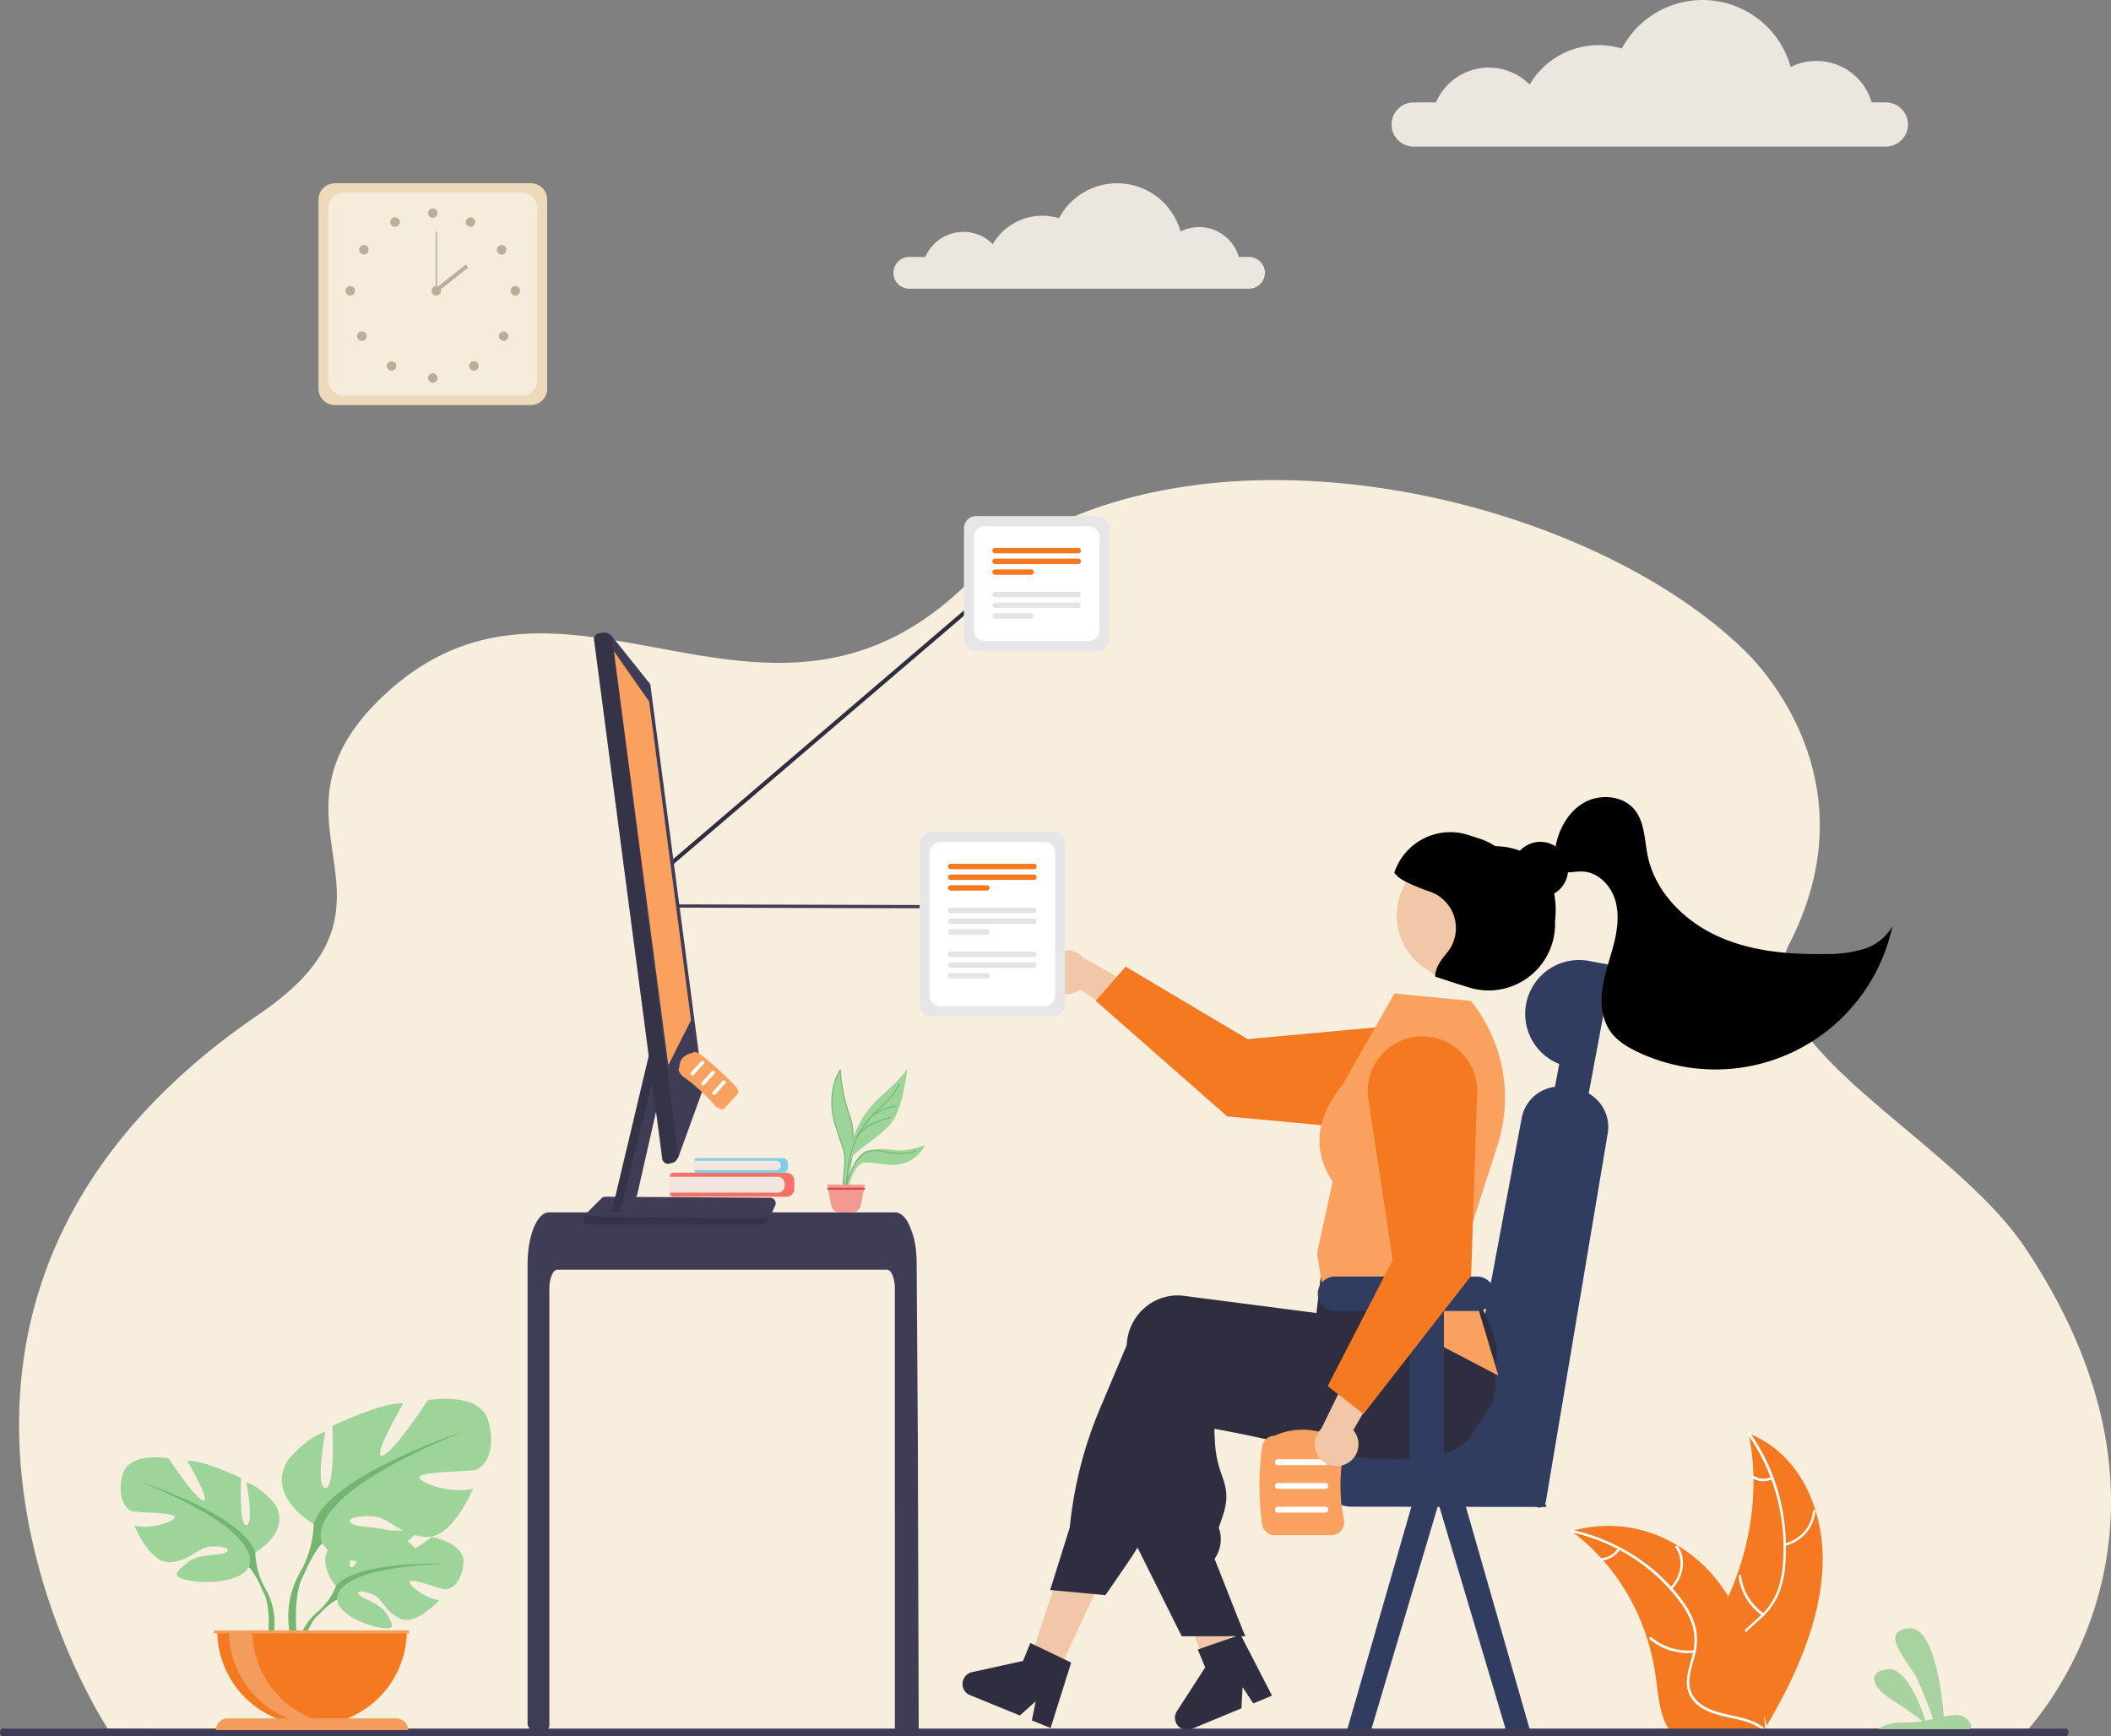 <svg xmlns="http://www.w3.org/2000/svg" xmlns:xlink="http://www.w3.org/1999/xlink" width="609.389" height="501.235" viewBox="0 0 609.389 501.235">
  <rect x="0" y="0" width="609.389" height="501.235" fill="#808080" stroke="none"/>
  <defs>
    <clipPath id="clip-path">
      <rect id="Rectangle_20" data-name="Rectangle 20" width="603.88" height="361.164" fill="none"/>
    </clipPath>
    <clipPath id="clip-path-2">
      <rect id="Rectangle_22" data-name="Rectangle 22" width="106.969" height="95.652" fill="none"/>
    </clipPath>
    <clipPath id="clip-path-3">
      <rect id="Rectangle_24" data-name="Rectangle 24" width="28.247" height="41.642" fill="none"/>
    </clipPath>
    <clipPath id="clip-path-4">
      <rect id="Rectangle_29" data-name="Rectangle 29" width="36.2" height="11.126" transform="translate(0 0)" fill="none"/>
    </clipPath>
    <clipPath id="clip-path-5">
      <rect id="Rectangle_23" data-name="Rectangle 23" width="27.98" height="29.141" transform="translate(0 0)" fill="none"/>
    </clipPath>
    <clipPath id="clip-path-6">
      <rect id="Rectangle_32" data-name="Rectangle 32" width="66.013" height="64.043" fill="none"/>
    </clipPath>
  </defs>
  <g id="Group_71" data-name="Group 71" transform="translate(-719.059 -94.876)">
    <g id="Group_14" data-name="Group 14" transform="translate(-74.591 161.793)">
      <g id="undraw_organizing_projects_re_9p1k" transform="translate(793.651 71.676)">
        <g id="Group_41" data-name="Group 41" transform="translate(5.509 0)">
          <g id="Group_40" data-name="Group 40" transform="translate(0 0)" clip-path="url(#clip-path)">
            <path id="Path_204" data-name="Path 204" d="M579.547,361.154c-35.572,0-553.753.118-554.053-.745l-.051-.109a.552.552,0,0,1-.051-.16c-.2-.432-79.84-121.634,43.973-206.007,48.444-33.014-3.031-54.807,35.492-91.559,44.272-42.234,92.588,4.487,141.818-14.664,8.7-3.381,17.426-8.822,26.164-17.172,20.383-19.46,48.436-28.321,76.774-30.3C404.622-3.39,466.527,18.124,498.473,49.57,504.9,55.9,534.151,88.665,511.1,133.7c-14.556,28.432,46.423,55.588,68.092,88.055,55.092,82.548.858,138.324.358,139.4" transform="translate(0 0.005)" fill="#f8eedd"/>
          </g>
        </g>
        <path id="Path_64" data-name="Path 64" d="M231.746,114.38l93.675-80.124h.148v1.176h.286l-93.344,79.841Z" transform="translate(-43.4 0.154)" fill="#2f2e41"/>
        <path id="Path_45" data-name="Path 45" d="M406.892,353.629v0a.538.538,0,0,1,.586-.468l88.169.235a.536.536,0,0,1,.582.47v0a.537.537,0,0,1-.586.468l-88.169-.235A.536.536,0,0,1,406.892,353.629Z" transform="translate(-217.309 -230.684)" fill="#3f3d56"/>
        <path id="Path_3" data-name="Path 3" d="M968.686,658.432c.545-16.252-6.892-32.4-21.36-37.939,3.447,16.61.521,35.3-8.1,51.7-3.356,6.389-7.713,13.237-6.517,19.754.744,4.055,3.626,7.2,7.085,9.19s7.49,2.983,11.471,3.954l.705.692C960.857,690.949,968.142,674.684,968.686,658.432Z" transform="translate(-442.546 -345.243)" fill="#f47920"/>
        <path id="Path_4" data-name="Path 4" d="M954.72,620.54a57.034,57.034,0,0,1,10.15,36.492,29.4,29.4,0,0,1-1.67,8.673,19.159,19.159,0,0,1-5.063,7.307c-2.068,1.928-4.376,3.69-6.006,6.025a10.376,10.376,0,0,0-1.714,7.938c.607,3.248,2.389,5.917,4.232,8.453,2.046,2.816,4.221,5.7,4.7,9.4.058.448.77.233.712-.214-.833-6.429-6.4-10.168-8.431-15.98a9.971,9.971,0,0,1,.695-8.66c1.509-2.463,3.887-4.282,6-6.218a20.563,20.563,0,0,0,5.194-7,27.588,27.588,0,0,0,1.992-8.623,59.2,59.2,0,0,0-1.539-19.052,55.343,55.343,0,0,0-8.691-19.073C955.026,619.658,954.471,620.192,954.72,620.54Z" transform="translate(-450.14 -344.986)" fill="#fff"/>
        <path id="Path_5" data-name="Path 5" d="M976.4,669.5a11.507,11.507,0,0,0,8.851-9.992c.036-.463-.681-.439-.717.024a10.652,10.652,0,0,1-8.25,9.28.349.349,0,1,0,.116.688Z" transform="translate(-461.179 -361.819)" fill="#fff"/>
        <path id="Path_6" data-name="Path 6" d="M960.653,703.016a15.474,15.474,0,0,1-6.54-10.859c-.059-.447-.771-.232-.712.214a16.089,16.089,0,0,0,6.83,11.282c.358.244.777-.4.421-.638Z" transform="translate(-451.497 -375.846)" fill="#fff"/>
        <path id="Path_7" data-name="Path 7" d="M965.713,642.151a5.232,5.232,0,0,1-5.081-.35c-.354-.248-.773.391-.421.638a5.856,5.856,0,0,0,5.617.4.435.435,0,0,0,.3-.451.312.312,0,0,0-.414-.237Z" transform="translate(-454.36 -354.35)" fill="#fff"/>
        <path id="Path_8" data-name="Path 8" d="M868.928,668.639c.215.162.431.324.646.493a58.115,58.115,0,0,1,7.976,7.34c.191.2.381.415.565.625a63,63,0,0,1,12.764,22.837,66.2,66.2,0,0,1,2.357,10.512c.7,4.968,1.05,10.465,3.332,14.558a10.392,10.392,0,0,0,.784,1.233l26.346.447c.065-.029.129-.053.194-.082l1.044.066c-.013-.189-.03-.385-.043-.574-.007-.11-.02-.22-.026-.33-.007-.073-.013-.147-.015-.214,0-.024,0-.049-.007-.067,0-.067-.01-.128-.013-.189q-.141-1.639-.306-3.279c0-.006,0-.006,0-.012a97.557,97.557,0,0,0-5.269-24.094c-.085-.227-.169-.46-.266-.687a58.938,58.938,0,0,0-4.746-9.687,50.7,50.7,0,0,0-3.352-4.805,41.835,41.835,0,0,0-11.274-9.908,38.134,38.134,0,0,0-29.878-4.415C869.465,668.483,869.2,668.558,868.928,668.639Z" transform="translate(-415.3 -365.212)" fill="#f47920"/>
        <path id="Path_9" data-name="Path 9" d="M868.749,669.846a53.2,53.2,0,0,1,31.176,19.87,23.1,23.1,0,0,1,3.8,7.2,15.592,15.592,0,0,1-.026,8.289c-.654,2.632-1.62,5.291-1.639,7.947a8.238,8.238,0,0,0,3.317,6.7c2.514,1.948,5.712,2.77,8.884,3.46,3.521.766,7.2,1.5,9.871,3.85.324.284.821-.3.5-.585-4.648-4.081-11.846-3.364-17.174-6.279-2.486-1.361-4.467-3.543-4.657-6.6-.166-2.674.828-5.416,1.513-8.079a16.9,16.9,0,0,0,.331-8.147,21.569,21.569,0,0,0-3.488-7.363A50.45,50.45,0,0,0,888.2,677.457a55.7,55.7,0,0,0-19.286-8.328c-.434-.1-.6.62-.167.717Z" transform="translate(-415.115 -366.08)" fill="#fff"/>
        <path id="Path_10" data-name="Path 10" d="M919.127,689.719c3.538-3.58,4.273-8.933,1.738-12.506-.25-.352-.869.1-.619.453,2.375,3.347,1.667,8.287-1.64,11.633C918.258,689.651,918.781,690.069,919.127,689.719Z" transform="translate(-436.539 -369.494)" fill="#fff"/>
        <path id="Path_11" data-name="Path 11" d="M921.24,727.079a16.428,16.428,0,0,1-12.386-3.775c-.325-.283-.823.3-.5.585a17.1,17.1,0,0,0,12.9,3.9c.464-.043.446-.754-.016-.711Z" transform="translate(-432.15 -389.267)" fill="#fff"/>
        <path id="Path_12" data-name="Path 12" d="M888.673,678.371a6.455,6.455,0,0,1-4.7,2.837c-.464.038-.445.748.016.711a7.234,7.234,0,0,0,5.206-3.127.362.362,0,0,0-.012-.5A.376.376,0,0,0,888.673,678.371Z" transform="translate(-421.601 -369.981)" fill="#fff"/>
        <path id="Path_13" data-name="Path 13" d="M807.716,634.872c.055-.062-.365-.115-1.143-.16V608.584H768.855v2.1H751.876a7.518,7.518,0,0,0-7.509,7.509V629a7.514,7.514,0,0,0,7.509,7.509l17.4.023,7.641.011h.525l7.647.012,21.356.029h1.84C808.556,636.284,807.458,635.175,807.716,634.872Z" transform="translate(-361.924 -340.14)" fill="#303c60"/>
        <path id="Path_14" data-name="Path 14" d="M838.168,565.361c-1.247,1.819-2.258,1.752-3.142.575a9.409,9.409,0,0,1-1.115-2.185c-2.688-6.892-4.446-22.7-9.515-17.175-1,1.092-2.017,2.175-3.037,3.246-1.9,1.994-3.877,4.159-5.839,6.071,0,.006.044-.207.038-.2-.968.947-.239-7.242-.622-9.546-.081-.5-.214-.72-.426-.521-.016-.224-.027-.447-.025-.673a9.371,9.371,0,0,1,.054-1.065c.032-.326.076-.654.138-.986l16.572-88.615a11.106,11.106,0,0,1,9.591-8.974,11.466,11.466,0,0,1,3.333.117l3.017.564a10.951,10.951,0,0,1,3.39,1.239h.006a11.1,11.1,0,0,1,5.459,11.689Z" transform="translate(-391.971 -270.144)" fill="#303c60"/>
        <path id="Path_15" data-name="Path 15" d="M435.174,589l-7.78-3.721,10.687-32.52,11.483,5.492Z" transform="translate(-130.489 -243.306)" fill="#f2c7a7"/>
        <path id="Path_16" data-name="Path 16" d="M684.637,711.571c-.566.354-1.131.7-1.7,1.052-1.137.7-2.286,1.383-3.435,2.057-.577.337-1.16.674-1.737,1.006v.017l-.034.006-.011.006-.88.217-1.263-3.338-.583-1.537-.823-2.177-1.509-3.983-7.943-20.973,12.35-3.046.463,1.892h.006l.228.937,4.315,17.5.88,3.578.029.109.531,2.137.457,1.852.509,2.069Z" transform="translate(-327.791 -371.118)" fill="#f2c7a7"/>
        <path id="Path_17" data-name="Path 17" d="M751.418,577.576c-.783,1.257-1.583,2.509-2.389,3.749q-2.246,3.463-4.612,6.823c0,.006-.005.006-.011.011a16.128,16.128,0,0,1-3.029,2.212c-.046.034-.1.057-.143.086a11.177,11.177,0,0,1-2.549,1.023l-.966.24c-1.154.274-2.3.509-3.435.714-2.023.36-4.023.617-6.012.777-.16.017-.32.029-.48.04-8.178.6-16.139-.366-24.448-1.949-4.1-.777-8.292-1.709-12.63-2.674-1.417-.32-2.84-.634-4.28-.949-.109-.023-.223-.051-.337-.074-2.057-.451-4.149-.9-6.292-1.337-2.7-.554-5.481-1.091-8.372-1.6l.206,4.075a30.667,30.667,0,0,0,1.931,9.161c1.234,3.612,2.212,6.469.149,12.418l-.995,2.88a9.837,9.837,0,0,1-1.011,8.7l-.2.3,8.292,20.979.537,1.36H676.1l-5.223.006h-8.852l-12.773-25.625-.612-1.223v-.063l1.32-49.245c.017-.434.052-.874.109-1.309a14.971,14.971,0,0,1,5.7-10.081,14.419,14.419,0,0,1,10.738-2.937l4.372.566,8.932,1.154,6.292.817.126.017,18.556,2.4,1.332-5.429.246-.092,7.812-2.863,27.02-9.9.068-.023,1.777-.651.211.343c.063.1.126.206.183.309a52.944,52.944,0,0,1,4.269,9.91,155.532,155.532,0,0,1,4.486,17.127q.077.377.137.686l.017.063c.017.1.029.16.034.177A15.983,15.983,0,0,1,751.418,577.576Z" transform="translate(-320.901 -310.778)" fill="#2f2e41"/>
        <path id="Path_18" data-name="Path 18" d="M734.13,553.645c-.086-.366-.195-.737-.309-1.1a78.182,78.182,0,0,0-3.166-8.012c-1.349-2.972-2.966-6.155-4.892-9.6q-1.4-2.5-3.006-5.206-.805-1.354-1.674-2.76-.034-.065-.074-.126l-.166-.274-26.734,3.577-9.955,1.332-.595,4.96-.143,1.229c-.006,0-.006,0,0,.006l-.4,3.349v.006l-.531,4.423-.046-.006-14.773-1.914-15.224-1.972-8.178-1.057a14.41,14.41,0,0,0-10.738,2.938,14.979,14.979,0,0,0-5.7,10.081c-.052.4-.086.812-.1,1.217l-7.715,18.282a117.952,117.952,0,0,0-8.721,34.312l-5.658,18.087.806.074,11.99,1.114,3.166.3,6.972-10.178c.794-1.16,1.549-2.354,2.252-3.577a54.344,54.344,0,0,0,3.08-6.195l15.081-35.889q1.749.3,3.463.571,7.929,1.286,15.224,2.1c15.813,1.766,29.506,1.9,41.7.406q5.135-.626,9.926-1.646,1.758-.369,3.469-.794c.269-.063.531-.126.794-.194a14.584,14.584,0,0,0,10.2-9.532,14.88,14.88,0,0,0,.377-8.326Z" transform="translate(-302.473 -304.994)" fill="#2f2e41"/>
        <path id="Path_19" data-name="Path 19" d="M590.672,730.967l-8.418-4.035-1.32-.634-2.109,5.178-14.721,3.24a3.493,3.493,0,0,0-.571,6.646l14.384,5.869,4.566-4.109-1.12,5.515,5.418,2.212,5.938-18.9Z" transform="translate(-283.501 -390.582)" fill="#2f2e41"/>
        <path id="Path_20" data-name="Path 20" d="M535.881,592.93l.537,1.36h-.537Z" transform="translate(-176.977 -260.52)" fill="#2f2e41"/>
        <path id="Path_21" data-name="Path 21" d="M447.678,530.873c0-3.063-1.029-5.549-2.292-5.555H350.241c-1.269.006-2.292,2.492-2.3,5.555V656.967a1.144,1.144,0,0,1-1.034,1.139q-1.386.133-2.772.248c-.023,0-.046.006-.069.006-.5.046-1.006.08-1.509.12h-.006q-.388-.717-.767-1.447a1.149,1.149,0,0,1-.13-.531V523.667c0-.846.034-1.7.091-2.537a32.537,32.537,0,0,1,.429-3.44c.966-5.309,3.149-8.9,5.629-8.915H447.815a2.674,2.674,0,0,1,1.052.223,4.1,4.1,0,0,1,1.3.909,8.037,8.037,0,0,1,1.274,1.743,22.941,22.941,0,0,1,2.406,9.1c0,.034.006.069.006.1.08.926.12,1.869.114,2.812l.08,12.247.051,7.3.154,22.917.057,8.138.252,83.551h0a1.143,1.143,0,0,1-1.143,1.143h-4.595a1.143,1.143,0,0,1-1.143-1.143Z" transform="translate(-189.355 -297.369)" fill="#3f3d56"/>
        <path id="Path_22" data-name="Path 22" d="M230.782,307.348l-6.618,29.12-4.229,4.632h-3.051l12.575-52.946.622,8.995v.006Z" transform="translate(-40.281 -129.918)" fill="#3f3d56"/>
        <path id="Path_23" data-name="Path 23" d="M423.725,501.171l-38.826-.246-3.446-.023-2.457-.017-2.863-.017h-.023a1.58,1.58,0,0,0-1.109.457l-4.835,4.835a1.246,1.246,0,0,0-.257.366.556.556,0,0,0-.074.126,1.614,1.614,0,0,0,1.452,2.252h50.3a1.6,1.6,0,0,0,1.44-.914l.394-.857.812-1.743.92-1.966a1.569,1.569,0,0,0,.149-.669,1.592,1.592,0,0,0-1.572-1.583Z" transform="translate(-201.373 -293.981)" fill="#3f3d56"/>
        <path id="Path_24" data-name="Path 24" d="M423.416,511.374l-.4.86a1.6,1.6,0,0,1-1.436.913h-50.3a1.611,1.611,0,0,1-1.449-2.25.482.482,0,0,1,.073-.126Z" transform="translate(-201.373 -298.225)" opacity="0.17" style="mix-blend-mode: normal;isolation: isolate"/>
        <path id="Path_25" data-name="Path 25" d="M230.08,297.15v.006L219.312,341.1h-2.429l12.575-52.946Z" transform="translate(-40.281 -129.918)" opacity="0.17" style="mix-blend-mode: normal;isolation: isolate"/>
        <path id="Path_26" data-name="Path 26" d="M406.737,347.148,391.5,231.189a1.653,1.653,0,0,0-.629-1.1l-10.492-13.133-.943-.726a1.674,1.674,0,0,0-1.223-.326l-1.577.211a1.654,1.654,0,0,0-1.429,1.852h0L391,338.119v.006l.966,7.349,1.149,8.727v.011L394.9,367.79a1.618,1.618,0,0,0,.714,1.154,1.642,1.642,0,0,0,1.332.24l1-.251a1.679,1.679,0,0,0,.949-.651l.446-.634.206-.3,6.9-19.03A1.643,1.643,0,0,0,406.737,347.148Z" transform="translate(-203.724 -171.865)" fill="#3f3d56"/>
        <path id="Path_27" data-name="Path 27" d="M380.373,216.959l19.172,150.393-.208.294-.444.632a1.674,1.674,0,0,1-.949.652l-1,.252a1.66,1.66,0,0,1-2.046-1.393l-19.69-149.818a1.655,1.655,0,0,1,1.425-1.856l1.581-.208a1.631,1.631,0,0,1,1.218.327Z" transform="translate(-203.725 -171.865)" opacity="0.17" style="mix-blend-mode: normal;isolation: isolate"/>
        <path id="Path_28" data-name="Path 28" d="M217.951,97.7l10.174,14.522,12.093,92.009-6.556,13.006Z" transform="translate(-40.739 -48.305)" fill="#faa160"/>
        <path id="Path_29" data-name="Path 29" d="M595.327,591.91l-6.977.131,19.393-67.366,6.977,2.155Z" transform="translate(-199.461 -231.271)" fill="#303c60"/>
        <path id="Path_30" data-name="Path 30" d="M828.155,720.2l-6.972-.131L802.05,655.843l-.263-.846,4.475-1.383c.886.017,1.806.029,2.755.04l.68,2.2Z" transform="translate(-386.529 -359.436)" fill="#303c60"/>
        <path id="Path_31" data-name="Path 31" d="M685.448,722.847l-8.82,3.056-1.384.478,2.145,5.163L669.207,744.2a3.493,3.493,0,0,0,4.27,5.125l14.351-5.951.354-6.133,3.084,4.707,5.406-2.24-9.078-17.607Z" transform="translate(-329.476 -388.786)" fill="#2f2e41"/>
        <path id="Path_32" data-name="Path 32" d="M603.833,385.623a6.265,6.265,0,0,0,9.368,2.124l18.548,12.313.035-11.569-17.619-9.919a6.3,6.3,0,0,0-10.333,7.051Z" transform="translate(-301.396 -240.65)" fill="#f2c7a7"/>
        <path id="Path_33" data-name="Path 33" d="M628.615,394.5l8.654-9.845L672.5,405.578l46.708-4.277a15.794,15.794,0,0,1,17.167,17.184h0A15.811,15.811,0,0,1,719.2,432.755l-52.6-4.869Z" transform="translate(-312.322 -244.184)" fill="#f47920"/>
        <path id="Path_34" data-name="Path 34" d="M784.966,400.443l-.081-.1-22.077-2.178-14.916,26.274c-12.822,15.675-3.5,26.485-2.947,28.092L740.5,473.05l1,6.868.5,2.04,50.8,26.545-10.442-34.786,10.2-31.723A44.687,44.687,0,0,0,784.966,400.443Z" transform="translate(-360.264 -249.97)" fill="#faa160"/>
        <path id="Path_35" data-name="Path 35" d="M828.074,344.777c.011.28.017.56.017.834a19.184,19.184,0,0,1-25.134,18.207l-3.526-1.149c-.029-.012-.063-.017-.091-.029l-5.812-1.9a3.956,3.956,0,0,1,.011-.737c-8.669-3.7,3.315-15.87,6.292-25.008.463-1.423-15.453-.36-14.7-1.577-.166-.086-.331-.171-.486-.257a23.553,23.553,0,0,1,26.014-10.138c.126.029.257.069.383.1,11.292.28,17.225,8.149,17.225,18.367A28.085,28.085,0,0,1,828.074,344.777Z" transform="translate(-379.184 -217.426)"/>
        <path id="Path_36" data-name="Path 36" d="M816.592,350.651a18.411,18.411,0,0,1-23.208,11.79q-.789-.257-1.543-.583a18.4,18.4,0,0,1-10.247-22.619,18.219,18.219,0,0,1,1.84-3.966,18.405,18.405,0,0,1,33.158,15.379Z" transform="translate(-377.486 -219.277)" fill="#f2c7a7"/>
        <path id="Path_37" data-name="Path 37" d="M797.207,360.306c-.029-.011-.063-.017-.091-.029l-5.812-1.9a3.961,3.961,0,0,1,.011-.737c.173-1.914,1.516-3.917,3.319-6.081a11.137,11.137,0,0,0-4.9-17.687l-.148-.052a51.515,51.515,0,0,1-6.681-2.766c-.166-.086-.332-.171-.486-.257a8.05,8.05,0,0,1-2.966-2.366,17,17,0,0,1,21.436-10.892l3.372,1.1a16.936,16.936,0,0,1,9.83,8.367,19.037,19.037,0,0,1,5.721,7.161C827.2,348.99,812.946,365.357,797.207,360.306Z" transform="translate(-376.96 -215.061)"/>
        <path id="Path_38" data-name="Path 38" d="M791.775,546.164a4.972,4.972,0,0,1-3.188,4.64,4.846,4.846,0,0,1-1.389.309c-.126.011-.257.017-.383.017h-9.6v46.553c-.143.189-.292.377-.44.566-.823,1.051-1.657,2.1-2.5,3.137-.183.229-.366.451-.543.674-.28.337-.554.674-.829,1.006-.1.114-.189.223-.28.337-.469.56-.937,1.12-1.417,1.68v.006c-.006.006-.006.006-.006.011l-.24.274c-.383.451-.766.909-1.16,1.36a4.779,4.779,0,0,1-1.394-1.172,4.623,4.623,0,0,1-.606-.937c-.006-.006-.006-.011-.012-.023a.256.256,0,0,1-.017-.04,4.879,4.879,0,0,1-.48-2.143V551.131H745.782a4.793,4.793,0,0,1-1.852-.36,4.944,4.944,0,0,1-2.983-3.475v-.006a4.892,4.892,0,0,1,.4-3.349c-.006-.006-.006-.006,0-.006a4.54,4.54,0,0,1,.875-1.217v-.006c0-.006,0-.006.006-.011a4.977,4.977,0,0,1,3.555-1.5h41.033A4.963,4.963,0,0,1,791.775,546.164Z" transform="translate(-360.402 -311.266)" fill="#303c60"/>
        <path id="Path_39" data-name="Path 39" d="M863.991,381.555a15.553,15.553,0,0,0-18.147,12.429h0A15.556,15.556,0,0,0,855.4,411.3l-4.676,25,9.758,1.825,10.341-55.3Z" transform="translate(-405.294 -242.739)" fill="#303c60"/>
        <circle id="Ellipse_8" data-name="Ellipse 8" cx="8.001" cy="8.001" r="8.001" transform="translate(436.648 104.429)"/>
        <path id="Path_40" data-name="Path 40" d="M948.255,342.873a36.116,36.116,0,0,1-10.842,1.419c-10.647.184-21.563-.749-31.254-5.164s-18.032-12.8-20.186-23.233c-.928-4.495-.819-9.5-3.652-13.112-3.362-4.286-10.117-4.87-14.823-2.127s-7.453,8.082-8.253,13.47l-1.9,3.082c.044,1.984,2.191,3.3,4.167,3.49s3.962-.358,5.941-.211c4.337.323,7.873,4.033,9.137,8.194s.656,8.663-.426,12.875-2.628,8.322-3.245,12.627-.2,8.977,2.335,12.513c1.9,2.654,4.8,4.413,7.743,5.82a52.246,52.246,0,0,0,73.631-36.3A14.276,14.276,0,0,1,948.255,342.873Z" transform="translate(-410.339 -207.471)"/>
        <path id="Path_41" data-name="Path 41" d="M732.082,649h-16.3a3.723,3.723,0,0,1-3.683-3.2,82.853,82.853,0,0,1,0-22.315,3.723,3.723,0,0,1,3.621-3.2c5.127-2.3,10.649-2.3,16.414,0a3.679,3.679,0,0,1,2.8,1.35,3.764,3.764,0,0,1,.777,3.138,50.1,50.1,0,0,0,0,19.738,3.764,3.764,0,0,1-.777,3.138A3.678,3.678,0,0,1,732.082,649Z" transform="translate(-347.775 -344.416)" fill="#faa160"/>
        <path id="Path_42" data-name="Path 42" d="M733.715,635.181H720a.857.857,0,0,1,0-1.715h13.716a.857.857,0,0,1,0,1.715Z" transform="translate(-351.114 -350.802)" fill="#fff"/>
        <path id="Path_43" data-name="Path 43" d="M733.715,647.181H720a.857.857,0,0,1,0-1.714h13.716a.857.857,0,0,1,0,1.714Z" transform="translate(-351.114 -355.945)" fill="#fff"/>
        <path id="Path_44" data-name="Path 44" d="M733.715,659.181H720a.857.857,0,0,1,0-1.715h13.716a.857.857,0,0,1,0,1.715Z" transform="translate(-351.114 -361.087)" fill="#fff"/>
        <path id="Path_46" data-name="Path 46" d="M434.957,439.923l-3.744,4.118a1.185,1.185,0,0,1-1.269.165,3.769,3.769,0,0,1-1.6-1.1,54.788,54.788,0,0,0-8.956-8.143,3.77,3.77,0,0,1-1.245-1.491,1.2,1.2,0,0,1,.028-1.261c.037-2.253,1.306-3.648,3.773-4.149.432-.45,1.409-.279,2.285.4a90.949,90.949,0,0,1,10.125,9.206C435.122,438.487,435.383,439.455,434.957,439.923Z" transform="translate(-222.059 -262.676)" fill="#faa160"/>
        <path id="Path_47" data-name="Path 47" d="M427.872,432.918l-3.151,3.466c-.109.12-.371.058-.586-.137s-.3-.451-.192-.57l3.151-3.466c.109-.12.371-.058.586.137S427.981,432.8,427.872,432.918Z" transform="translate(-224.596 -264.535)" fill="#fff"/>
        <path id="Path_48" data-name="Path 48" d="M433.317,437.869l-3.151,3.466c-.109.12-.371.058-.586-.137s-.3-.451-.192-.57l3.151-3.466c.109-.12.371-.058.586.137S433.426,437.749,433.317,437.869Z" transform="translate(-226.929 -266.656)" fill="#fff"/>
        <path id="Path_49" data-name="Path 49" d="M438.762,442.819l-3.151,3.466c-.109.12-.371.058-.586-.137s-.3-.451-.192-.57l3.151-3.466c.109-.12.371-.058.586.137S438.871,442.7,438.762,442.819Z" transform="translate(-229.263 -268.777)" fill="#fff"/>
        <path id="Path_50" data-name="Path 50" d="M764.415,770.634a1.337,1.337,0,0,1-.24.788.73.73,0,0,1-.582.325H168.117c-.454,0-.822-.5-.822-1.113s.368-1.113.822-1.113H763.593a.728.728,0,0,1,.582.325,1.334,1.334,0,0,1,.24.788Z" transform="translate(-167.295 -409.104)" fill="#3f3d56"/>
        <path id="Path_51" data-name="Path 51" d="M748.832,613.837a6.265,6.265,0,0,0,1.564-9.478l11.191-19.245-11.55.651-8.856,18.176a6.3,6.3,0,0,0,7.652,9.9Z" transform="translate(-359.75 -330.082)" fill="#f2c7a7"/>
        <path id="Path_52" data-name="Path 52" d="M756.131,528.88l-10.341-8.054,18.791-36.414-7.041-46.372a15.795,15.795,0,0,1,16.135-18.157h0a15.812,15.812,0,0,1,15.266,16.306l-1.74,52.8Z" transform="translate(-362.533 -259.274)" fill="#f47920"/>
        <path id="Path_53" data-name="Path 53" d="M578.133,369.879H543.215a3.534,3.534,0,0,1-3.53-3.53V320.114a3.534,3.534,0,0,1,3.53-3.53h34.918a3.534,3.534,0,0,1,3.53,3.53v46.235a3.534,3.534,0,0,1-3.53,3.53Z" transform="translate(-274.214 -215.012)" fill="#e6e6e6"/>
        <path id="Path_54" data-name="Path 54" d="M577.815,369.143H547.806a3.138,3.138,0,0,1-3.134-3.134V324.866a3.137,3.137,0,0,1,3.134-3.134h30.009a3.138,3.138,0,0,1,3.134,3.134v41.143A3.137,3.137,0,0,1,577.815,369.143Z" transform="translate(-276.351 -217.218)" fill="#fff"/>
        <path id="Path_55" data-name="Path 55" d="M578.829,334.238H554.807a.783.783,0,0,1,0-1.567h24.022a.783.783,0,1,1,0,1.567Z" transform="translate(-280.358 -221.906)" fill="#f47920"/>
        <path id="Path_56" data-name="Path 56" d="M578.829,339.655H554.807a.783.783,0,0,1,0-1.567h24.022a.783.783,0,1,1,0,1.567Z" transform="translate(-280.358 -224.227)" fill="#f47920"/>
        <path id="Path_57" data-name="Path 57" d="M565.22,345.072H554.807a.783.783,0,1,1,0-1.567H565.22a.783.783,0,1,1,0,1.567Z" transform="translate(-280.358 -226.549)" fill="#f47920"/>
        <path id="Path_58" data-name="Path 58" d="M578.829,356.418H554.807a.783.783,0,0,1,0-1.567h24.022a.783.783,0,1,1,0,1.567Z" transform="translate(-280.358 -231.41)" fill="#e4e4e4"/>
        <path id="Path_59" data-name="Path 59" d="M578.829,361.835H554.807a.783.783,0,0,1,0-1.567h24.022a.783.783,0,1,1,0,1.567Z" transform="translate(-280.358 -233.732)" fill="#e4e4e4"/>
        <path id="Path_60" data-name="Path 60" d="M565.22,367.251H554.807a.783.783,0,1,1,0-1.567H565.22a.783.783,0,0,1,0,1.567Z" transform="translate(-280.358 -236.053)" fill="#e4e4e4"/>
        <path id="Path_61" data-name="Path 61" d="M578.829,378.6H554.807a.783.783,0,1,1,0-1.567h24.022a.783.783,0,1,1,0,1.567Z" transform="translate(-280.358 -240.915)" fill="#e4e4e4"/>
        <path id="Path_62" data-name="Path 62" d="M578.829,384.014H554.807a.783.783,0,0,1,0-1.567h24.022a.783.783,0,1,1,0,1.567Z" transform="translate(-280.358 -243.236)" fill="#e4e4e4"/>
        <path id="Path_63" data-name="Path 63" d="M565.22,389.431H554.807a.783.783,0,0,1,0-1.567H565.22a.783.783,0,0,1,0,1.567Z" transform="translate(-280.358 -245.557)" fill="#e4e4e4"/>
        <path id="Path_70" data-name="Path 70" d="M235.812,498.551a16.492,16.492,0,0,0,1.617-.706l.079.124Z" transform="translate(-143.999 -292.686)" fill="#e6e6e6"/>
        <path id="Path_75" data-name="Path 75" d="M587.133,166.591H552.215a3.534,3.534,0,0,1-3.53-3.53V131.114a3.534,3.534,0,0,1,3.53-3.53h34.918a3.533,3.533,0,0,1,3.529,3.53v31.948a3.534,3.534,0,0,1-3.53,3.53Z" transform="translate(-270.419 -117.196)" fill="#e6e6e6"/>
        <path id="Path_76" data-name="Path 76" d="M586.815,165.855H556.806a3.138,3.138,0,0,1-3.134-3.134V135.865a3.138,3.138,0,0,1,3.134-3.134h30.009a3.138,3.138,0,0,1,3.134,3.134v26.856A3.138,3.138,0,0,1,586.815,165.855Z" transform="translate(-272.557 -119.401)" fill="#fff"/>
        <path id="Path_77" data-name="Path 77" d="M587.829,145.238H563.807a.783.783,0,1,1,0-1.567h24.022a.783.783,0,0,1,0,1.567Z" transform="translate(-276.564 -124.089)" fill="#f47920"/>
        <path id="Path_78" data-name="Path 78" d="M587.829,150.655H563.807a.783.783,0,1,1,0-1.567h24.022a.783.783,0,0,1,0,1.567Z" transform="translate(-276.564 -126.411)" fill="#f47920"/>
        <path id="Path_79" data-name="Path 79" d="M574.22,156.072H563.807a.783.783,0,1,1,0-1.567H574.22a.783.783,0,0,1,0,1.567Z" transform="translate(-276.564 -128.732)" fill="#f47920"/>
        <path id="Path_80" data-name="Path 80" d="M587.829,167.418H563.807a.783.783,0,1,1,0-1.567h24.022a.783.783,0,0,1,0,1.567Z" transform="translate(-276.564 -133.594)" fill="#e4e4e4"/>
        <path id="Path_81" data-name="Path 81" d="M587.829,172.834H563.807a.783.783,0,1,1,0-1.567h24.022a.783.783,0,1,1,0,1.567Z" transform="translate(-276.564 -135.915)" fill="#e4e4e4"/>
        <path id="Path_82" data-name="Path 82" d="M574.22,178.251H563.807a.783.783,0,1,1,0-1.567H574.22a.783.783,0,0,1,0,1.567Z" transform="translate(-276.564 -138.236)" fill="#e4e4e4"/>
        <g id="Group_43" data-name="Group 43" transform="translate(34.818 265.208)">
          <g id="Group_42" data-name="Group 42" clip-path="url(#clip-path-2)">
            <path id="Path_205" data-name="Path 205" d="M305.164,210.51s-6.662-7.772-.411-12.708c0,0,4.566-2.765,8.289-2.54,0,0-5.275,8.847-3.569,9.726s5.168-10.281,5.168-10.281,10.391-1.008,13.733.6c0,0-8.883,7.269-7.012,7.7s11.465-6.7,11.465-6.7,9.671,1.646,9.155,7.545-3.848,7.721-5.313,7.564-10.032-3.427-10.218-2.227,4.97,5.122,8.582,5.305c0,0-6.818,7.519-11.349,5.349s-4.918-5.61-7.743-6.9-5.236-1.287-4.07.029,6.278,2.595,7.894,5.452,3.065,4.784-1.624,4.079-12.309-4.136-12.643-8.064Z" transform="translate(-243.001 -156.378)" fill="#9cd499"/>
            <path id="Path_206" data-name="Path 206" d="M325.881,243.374s-26.266-1.012-32.067,6.5a19,19,0,0,1-5.23,7.341l-.615,1.677s4.551-4.8,6.18-5.089c0,0-2.547-9.307,31.733-10.428" transform="translate(-231.651 -195.742)" fill="#74b570"/>
            <path id="Path_207" data-name="Path 207" d="M266.313,311.614a16.493,16.493,0,0,0-6.03,11.62l1.023.092s1.8-7.7,5.055-10.716-.049-1-.049-1" transform="translate(-209.381 -250.141)" fill="#74b570"/>
            <path id="Path_208" data-name="Path 208" d="M38.871,113.94s10.6-5.934,5.652-13.988c0,0-3.956-4.945-8.195-6.217,0,0,2.261,12.01,0,12.292s-1.554-13.564-1.554-13.564-11.162-5.369-15.543-4.946c0,0,6.924,11.728,4.663,11.445S13.861,86.811,13.861,86.811,2.417,84.692.58,91.474s1.13,10.173,2.826,10.6,12.575.283,12.293,1.7-7.63,3.674-11.727,2.4c0,0,4.521,11.162,10.456,10.6s7.771-4.239,11.445-4.521,6.358.706,4.521,1.7-8.054.324-11.021,2.847-5.369,4.077.141,5.207,15.4.424,17.379-3.815Z" transform="translate(0 -69.582)" fill="#9cd499"/>
            <path id="Path_209" data-name="Path 209" d="M29.7,122.781s29.672,9.608,33.063,20.346a22.539,22.539,0,0,0,2.826,10.315v2.12s-3.109-7.206-4.8-8.2c0,0,6.641-9.326-31.085-24.585" transform="translate(-23.888 -98.769)" fill="#74b570"/>
            <path id="Path_210" data-name="Path 210" d="M207.378,274.136a19.57,19.57,0,0,1,1.967,15.407l-1.177-.316s1.143-9.316-1.251-14,.461-1.089.461-1.089" transform="translate(-165.681 -219.464)" fill="#74b570"/>
            <path id="Path_211" data-name="Path 211" d="M247.193,36.174s-13.969-7.823-7.45-18.439c0,0,5.215-6.519,10.8-8.2,0,0-2.98,15.831,0,16.2s2.049-17.88,2.049-17.88S267.308.785,273.082,1.344c0,0-9.126,15.459-6.146,15.087S280.16.413,280.16.413s15.087-2.794,17.508,6.146-1.49,13.41-3.725,13.969-16.576.373-16.2,2.235S287.8,27.606,293.2,25.93c0,0-5.96,14.714-13.783,13.969s-10.244-5.587-15.087-5.96-8.381.931-5.96,2.235,10.616.427,14.528,3.752,7.078,5.374-.186,6.864-20.3.559-22.909-5.029Z" transform="translate(-191.463 0)" fill="#9cd499"/>
            <path id="Path_212" data-name="Path 212" d="M313.227,47.827s-39.113,12.665-43.583,26.821a29.715,29.715,0,0,1-3.725,13.6v2.794s4.1-9.5,6.333-10.8c0,0-8.754-12.293,40.976-32.408" transform="translate(-213.914 -38.474)" fill="#74b570"/>
            <path id="Path_213" data-name="Path 213" d="M250.894,247.342a25.8,25.8,0,0,0-2.593,20.31l1.552-.417s-1.506-12.281,1.649-18.458-.608-1.435-.608-1.435" transform="translate(-198.889 -197.572)" fill="#74b570"/>
            <path id="Path_214" data-name="Path 214" d="M170.005,369.429a27.363,27.363,0,0,0,27.363-27.363H142.642a27.363,27.363,0,0,0,27.363,27.363" transform="translate(-114.746 -275.17)" fill="#f47920"/>
            <path id="Path_215" data-name="Path 215" d="M190.457,369.218A27.381,27.381,0,0,1,159.7,342.064h6.8a27.368,27.368,0,0,0,23.964,27.154" transform="translate(-128.464 -275.168)" fill="#f49c5c"/>
            <path id="Path_216" data-name="Path 216" d="M196.191,475.216H140.709a3.376,3.376,0,0,1,3.376-3.376h48.73a3.376,3.376,0,0,1,3.376,3.376" transform="translate(-113.191 -379.564)" fill="#f49c5c"/>
            <rect id="Rectangle_21" data-name="Rectangle 21" width="56.248" height="0.839" transform="translate(26.996 66.896)" fill="#f49c5c"/>
          </g>
        </g>
        <g id="Group_47" data-name="Group 47" transform="translate(238.785 169.763)">
          <g id="Group_46" data-name="Group 46" clip-path="url(#clip-path-3)">
            <path id="Path_218" data-name="Path 218" d="M14.527,39.159c0-.394,4.744-13.5,1.536-21.944a49.436,49.436,0,0,1-2.6-13S9.09,10.479,12.045,20.052c1.819,5.892,2.561,7.525,2.718,9.258s-.709,10.4-.709,10.4Z" transform="translate(-9.681 -3.703)" fill="#9cd499"/>
            <path id="Path_219" data-name="Path 219" d="M13.038,38.8a.146.146,0,0,1-.145-.16c.009-.087.864-8.673.709-10.373a21.625,21.625,0,0,0-1.217-4.542c-.392-1.2-.88-2.693-1.5-4.686a21.036,21.036,0,0,1-.4-11.589,14.678,14.678,0,0,1,1.839-4.375.146.146,0,0,1,.265.076,49.666,49.666,0,0,0,2.591,12.956c1.2,3.156,1.44,7.318.716,12.37a61.678,61.678,0,0,1-2.05,8.953c-.1.336-.187.625-.193.679a.128.128,0,0,1-.035.088l-.473.552a.146.146,0,0,1-.111.051M12.332,3.624A15.983,15.983,0,0,0,10.767,7.54a20.749,20.749,0,0,0,.4,11.415c.614,1.991,1.1,3.483,1.493,4.681a21.762,21.762,0,0,1,1.231,4.607c.138,1.517-.486,8.135-.664,9.968l.144-.168c.017-.087.068-.26.2-.693,2.739-9.158,3.191-16.269,1.341-21.136A49.248,49.248,0,0,1,12.332,3.624" transform="translate(-8.665 -2.648)" fill="#74b570"/>
            <path id="Path_220" data-name="Path 220" d="M47.662,36.8C46.953,22.218,50.42,14.26,57.512,7.957S64.918,0,64.918,0s-1.1,12.292-5.2,16.546-10.085,7.407-10.952,9.613-.552,9.613-.552,9.613l-.551,1.34Z" transform="translate(-41.792 0.001)" fill="#9cd499"/>
            <path id="Path_221" data-name="Path 221" d="M41.164,198.732c-.079-.236,1.5-13.631,7.249-14.419s7.091.552,11.031-.079a24.6,24.6,0,0,0,4.964-1.339,10.259,10.259,0,0,1-6.618,5.358c-3.624,1.1-8.352-.709-11.11-.236S42.5,194.4,42.5,194.4l-.473,3.073Z" transform="translate(-36.161 -160.676)" fill="#9cd499"/>
            <path id="Path_222" data-name="Path 222" d="M46.083,68.638a.146.146,0,0,1-.145-.132c-.009-.094-.825-9.5,3.169-16.709A31.309,31.309,0,0,1,55.6,43.832,23.532,23.532,0,0,0,61,37.146a.146.146,0,0,1,.261.13A23.77,23.77,0,0,1,55.8,44.042a31.069,31.069,0,0,0-6.441,7.895c-3.95,7.125-3.143,16.448-3.134,16.541a.146.146,0,0,1-.132.159h-.014" transform="translate(-40.292 -32.563)" fill="#74b570"/>
            <path id="Path_223" data-name="Path 223" d="M43.372,205.222a.146.146,0,0,1-.14-.187c1.508-5.2,3.239-8.232,5.447-9.545,1.974-1.175,4.014-.814,6.175-.432.529.093,1.075.19,1.617.261,4.694.616,6.983-.525,7.006-.537a.146.146,0,0,1,.134.259c-.095.049-2.381,1.2-7.177.566-.548-.072-1.1-.169-1.629-.263-2.1-.372-4.093-.723-5.975.4-2.141,1.273-3.83,4.253-5.317,9.376a.146.146,0,0,1-.14.105" transform="translate(-37.975 -171.038)" fill="#74b570"/>
            <path id="Path_224" data-name="Path 224" d="M105.311,92.118a.146.146,0,0,1-.089-.261,17.659,17.659,0,0,1,6.719-2.9.146.146,0,1,1,.055.286,17.33,17.33,0,0,0-6.6,2.848.145.145,0,0,1-.089.03" transform="translate(-92.389 -78.144)" fill="#74b570"/>
            <path id="Path_225" data-name="Path 225" d="M68.666,122.39a.146.146,0,0,1-.125-.22c2.052-3.46,4.455-4.332,9.694-5.974a.146.146,0,1,1,.087.278c-5.166,1.619-7.534,2.477-9.531,5.845a.146.146,0,0,1-.126.071" transform="translate(-60.196 -102.074)" fill="#74b570"/>
            <path id="Path_226" data-name="Path 226" d="M7.2,284.65H3.677a2.589,2.589,0,0,1-2.543-2.1L0,276.613H10.873l-1.135,5.934a2.589,2.589,0,0,1-2.543,2.1" transform="translate(0 -243.008)" fill="#f39892"/>
            <path id="Path_227" data-name="Path 227" d="M11.053,284.849H.811a.292.292,0,1,1,0-.583H11.053a.292.292,0,1,1,0,.583" transform="translate(-0.456 -249.731)" fill="#d54a41"/>
          </g>
        </g>
        <g id="Group_50" data-name="Group 50" transform="translate(193.07 195.761)">
          <g id="Group_49" data-name="Group 49" transform="translate(0 0)" clip-path="url(#clip-path-4)">
            <path id="Path_323" data-name="Path 323" d="M35.575,30.585H2.809a.884.884,0,0,1-.881-.881V24.535a.884.884,0,0,1,.881-.882H35.575a2.219,2.219,0,0,1,2.212,2.212v2.508a2.219,2.219,0,0,1-2.212,2.212" transform="translate(-1.586 -19.46)" fill="#f37168"/>
            <path id="Path_324" data-name="Path 324" d="M31.455,30.27H.346A2.386,2.386,0,0,0,0,31.5v2.118a2.386,2.386,0,0,0,.346,1.234H31.455a2.014,2.014,0,0,0,2.008-2.008v-.57a2.014,2.014,0,0,0-2.008-2.008" transform="translate(0 -24.903)" fill="#f2e5de"/>
            <path id="Path_325" data-name="Path 325" d="M67.137,4.193H42.221a.6.6,0,0,1-.595-.595v-3A.6.6,0,0,1,42.221,0H67.137A1.5,1.5,0,0,1,68.63,1.493V2.7a1.5,1.5,0,0,1-1.493,1.493" transform="translate(-34.246 0)" fill="#7bcee8"/>
            <path id="Path_326" data-name="Path 326" d="M63.863,4H40.435a1.239,1.239,0,0,0-.26.746V6.03a1.239,1.239,0,0,0,.26.747H63.863a1.392,1.392,0,0,0,1.512-1.215V5.217A1.392,1.392,0,0,0,63.863,4" transform="translate(-33.052 -3.292)" fill="#f2e5de"/>
          </g>
        </g>
      </g>
      <g id="Group_45" data-name="Group 45" transform="translate(1334.671 403.132)">
        <g id="Group_44" data-name="Group 44" transform="translate(0 0)" clip-path="url(#clip-path-5)">
          <path id="Path_217" data-name="Path 217" d="M1.306,29.141H27.56c1.407-1.193-.974-3.9-3.46-4.086a15.34,15.34,0,0,0-4.007.474c-.361-4.8-2.425-26.371-10.2-25.5-8.743.97,0,9.5,2.472,14.55A120.113,120.113,0,0,1,17.008,26.21c-.71.154-1.445.3-2.2.443-1.159-3.558-5.47-15.527-10.954-14.83-6.438.817-3.85,5.615.713,8.464,3.348,2.095,7.459,5.072,9.412,6.51a27.881,27.881,0,0,1-5.135.412c-4.5-.107-6.692,1.218-7.543,1.931" transform="translate(0 0.001)" fill="#a8d29f"/>
        </g>
      </g>
    </g>
    <g id="Group_52" data-name="Group 52" transform="translate(811 147.778)">
      <g id="Group_51" data-name="Group 51" clip-path="url(#clip-path-6)">
        <path id="Path_327" data-name="Path 327" d="M61.291,64.043H4.722A4.736,4.736,0,0,1,0,59.321V4.722A4.736,4.736,0,0,1,4.722,0h56.57a4.736,4.736,0,0,1,4.722,4.722v54.6a4.736,4.736,0,0,1-4.722,4.722" fill="#eddabb"/>
        <path id="Path_328" data-name="Path 328" d="M63.966,66.241H12.3a4.325,4.325,0,0,1-4.312-4.312V12.059A4.325,4.325,0,0,1,12.3,7.747H63.966a4.325,4.325,0,0,1,4.312,4.312V61.928a4.324,4.324,0,0,1-4.312,4.312" transform="translate(-5.125 -4.973)" fill="#f6ecdb"/>
        <path id="Path_329" data-name="Path 329" d="M88.344,21.616a1.367,1.367,0,1,1,1.367,1.367,1.367,1.367,0,0,1-1.367-1.367" transform="translate(-56.705 -12.997)" fill="#baae99"/>
        <path id="Path_330" data-name="Path 330" d="M118.843,28.2a1.367,1.367,0,1,1,.531,1.859,1.367,1.367,0,0,1-.531-1.859" transform="translate(-76.17 -17.651)" fill="#baae99"/>
        <path id="Path_331" data-name="Path 331" d="M144.425,50.042a1.368,1.368,0,1,1-.408,1.89,1.367,1.367,0,0,1,.408-1.89" transform="translate(-92.299 -31.98)" fill="#baae99"/>
        <path id="Path_332" data-name="Path 332" d="M156.17,82.89a1.368,1.368,0,1,1-1.367,1.367,1.367,1.367,0,0,1,1.367-1.367" transform="translate(-99.362 -53.204)" fill="#baae99"/>
        <path id="Path_333" data-name="Path 333" d="M147.762,119.839a1.367,1.367,0,1,1-1.933,0,1.367,1.367,0,0,1,1.933,0" transform="translate(-93.344 -76.663)" fill="#baae99"/>
        <path id="Path_334" data-name="Path 334" d="M123.786,143.878a1.367,1.367,0,1,1-1.934,0,1.367,1.367,0,0,1,1.934,0" transform="translate(-77.955 -92.093)" fill="#baae99"/>
        <path id="Path_335" data-name="Path 335" d="M88.344,154.536a1.367,1.367,0,1,1,1.367,1.367,1.367,1.367,0,0,1-1.367-1.367" transform="translate(-56.705 -98.313)" fill="#baae99"/>
        <path id="Path_336" data-name="Path 336" d="M60.456,28.2a1.368,1.368,0,1,0-.531,1.859,1.367,1.367,0,0,0,.531-1.859" transform="translate(-37.159 -17.651)" fill="#baae99"/>
        <path id="Path_337" data-name="Path 337" d="M34.874,50.042a1.367,1.367,0,1,0,.408,1.89,1.367,1.367,0,0,0-.408-1.89" transform="translate(-21.031 -31.98)" fill="#baae99"/>
        <path id="Path_338" data-name="Path 338" d="M23.129,82.89A1.368,1.368,0,1,0,24.5,84.257a1.367,1.367,0,0,0-1.367-1.367" transform="translate(-13.968 -53.204)" fill="#baae99"/>
        <path id="Path_339" data-name="Path 339" d="M31.537,119.839a1.367,1.367,0,1,0,1.934,0,1.368,1.368,0,0,0-1.934,0" transform="translate(-19.986 -76.663)" fill="#baae99"/>
        <path id="Path_340" data-name="Path 340" d="M55.513,143.878a1.367,1.367,0,1,0,1.934,0,1.367,1.367,0,0,0-1.934,0" transform="translate(-35.375 -92.093)" fill="#baae99"/>
        <path id="Path_341" data-name="Path 341" d="M91.133,84.258A1.367,1.367,0,1,1,92.5,85.626a1.367,1.367,0,0,1-1.367-1.367" transform="translate(-58.495 -53.205)" fill="#baae99"/>
        <rect id="Rectangle_30" data-name="Rectangle 30" width="0.374" height="17.083" transform="translate(33.819 13.971)" fill="#baae99"/>
        <rect id="Rectangle_31" data-name="Rectangle 31" width="11.514" height="1.12" transform="matrix(0.786, -0.618, 0.618, 0.786, 33.487, 30.59)" fill="#baae99"/>
      </g>
    </g>
    <path id="Path_342" data-name="Path 342" d="M149.074,35.941a6.4,6.4,0,0,1-6.371,6.378H6.371a6.366,6.366,0,0,1-4.5-10.879,6.3,6.3,0,0,1,4.5-1.877h6.445a16.62,16.62,0,0,1,27.047-5.149,23.084,23.084,0,0,1,26.6-10.393A26.387,26.387,0,0,1,115.2,19.347a16.621,16.621,0,0,1,23.4,10.216h4.1a6.393,6.393,0,0,1,6.371,6.378" transform="translate(1120.768 94.876)" fill="#ebe7df"/>
    <path id="Path_342-2" data-name="Path 342" d="M107.242,25.856a4.607,4.607,0,0,1-4.583,4.588H4.583a4.58,4.58,0,0,1-3.234-7.826,4.53,4.53,0,0,1,3.234-1.35H9.219a11.956,11.956,0,0,1,19.457-3.7,16.606,16.606,0,0,1,19.134-7.477,18.983,18.983,0,0,1,35.064,3.831,11.957,11.957,0,0,1,16.833,7.35h2.952a4.6,4.6,0,0,1,4.583,4.588" transform="translate(976.963 147.778)" fill="#ebe7df"/>
  </g>
</svg>
